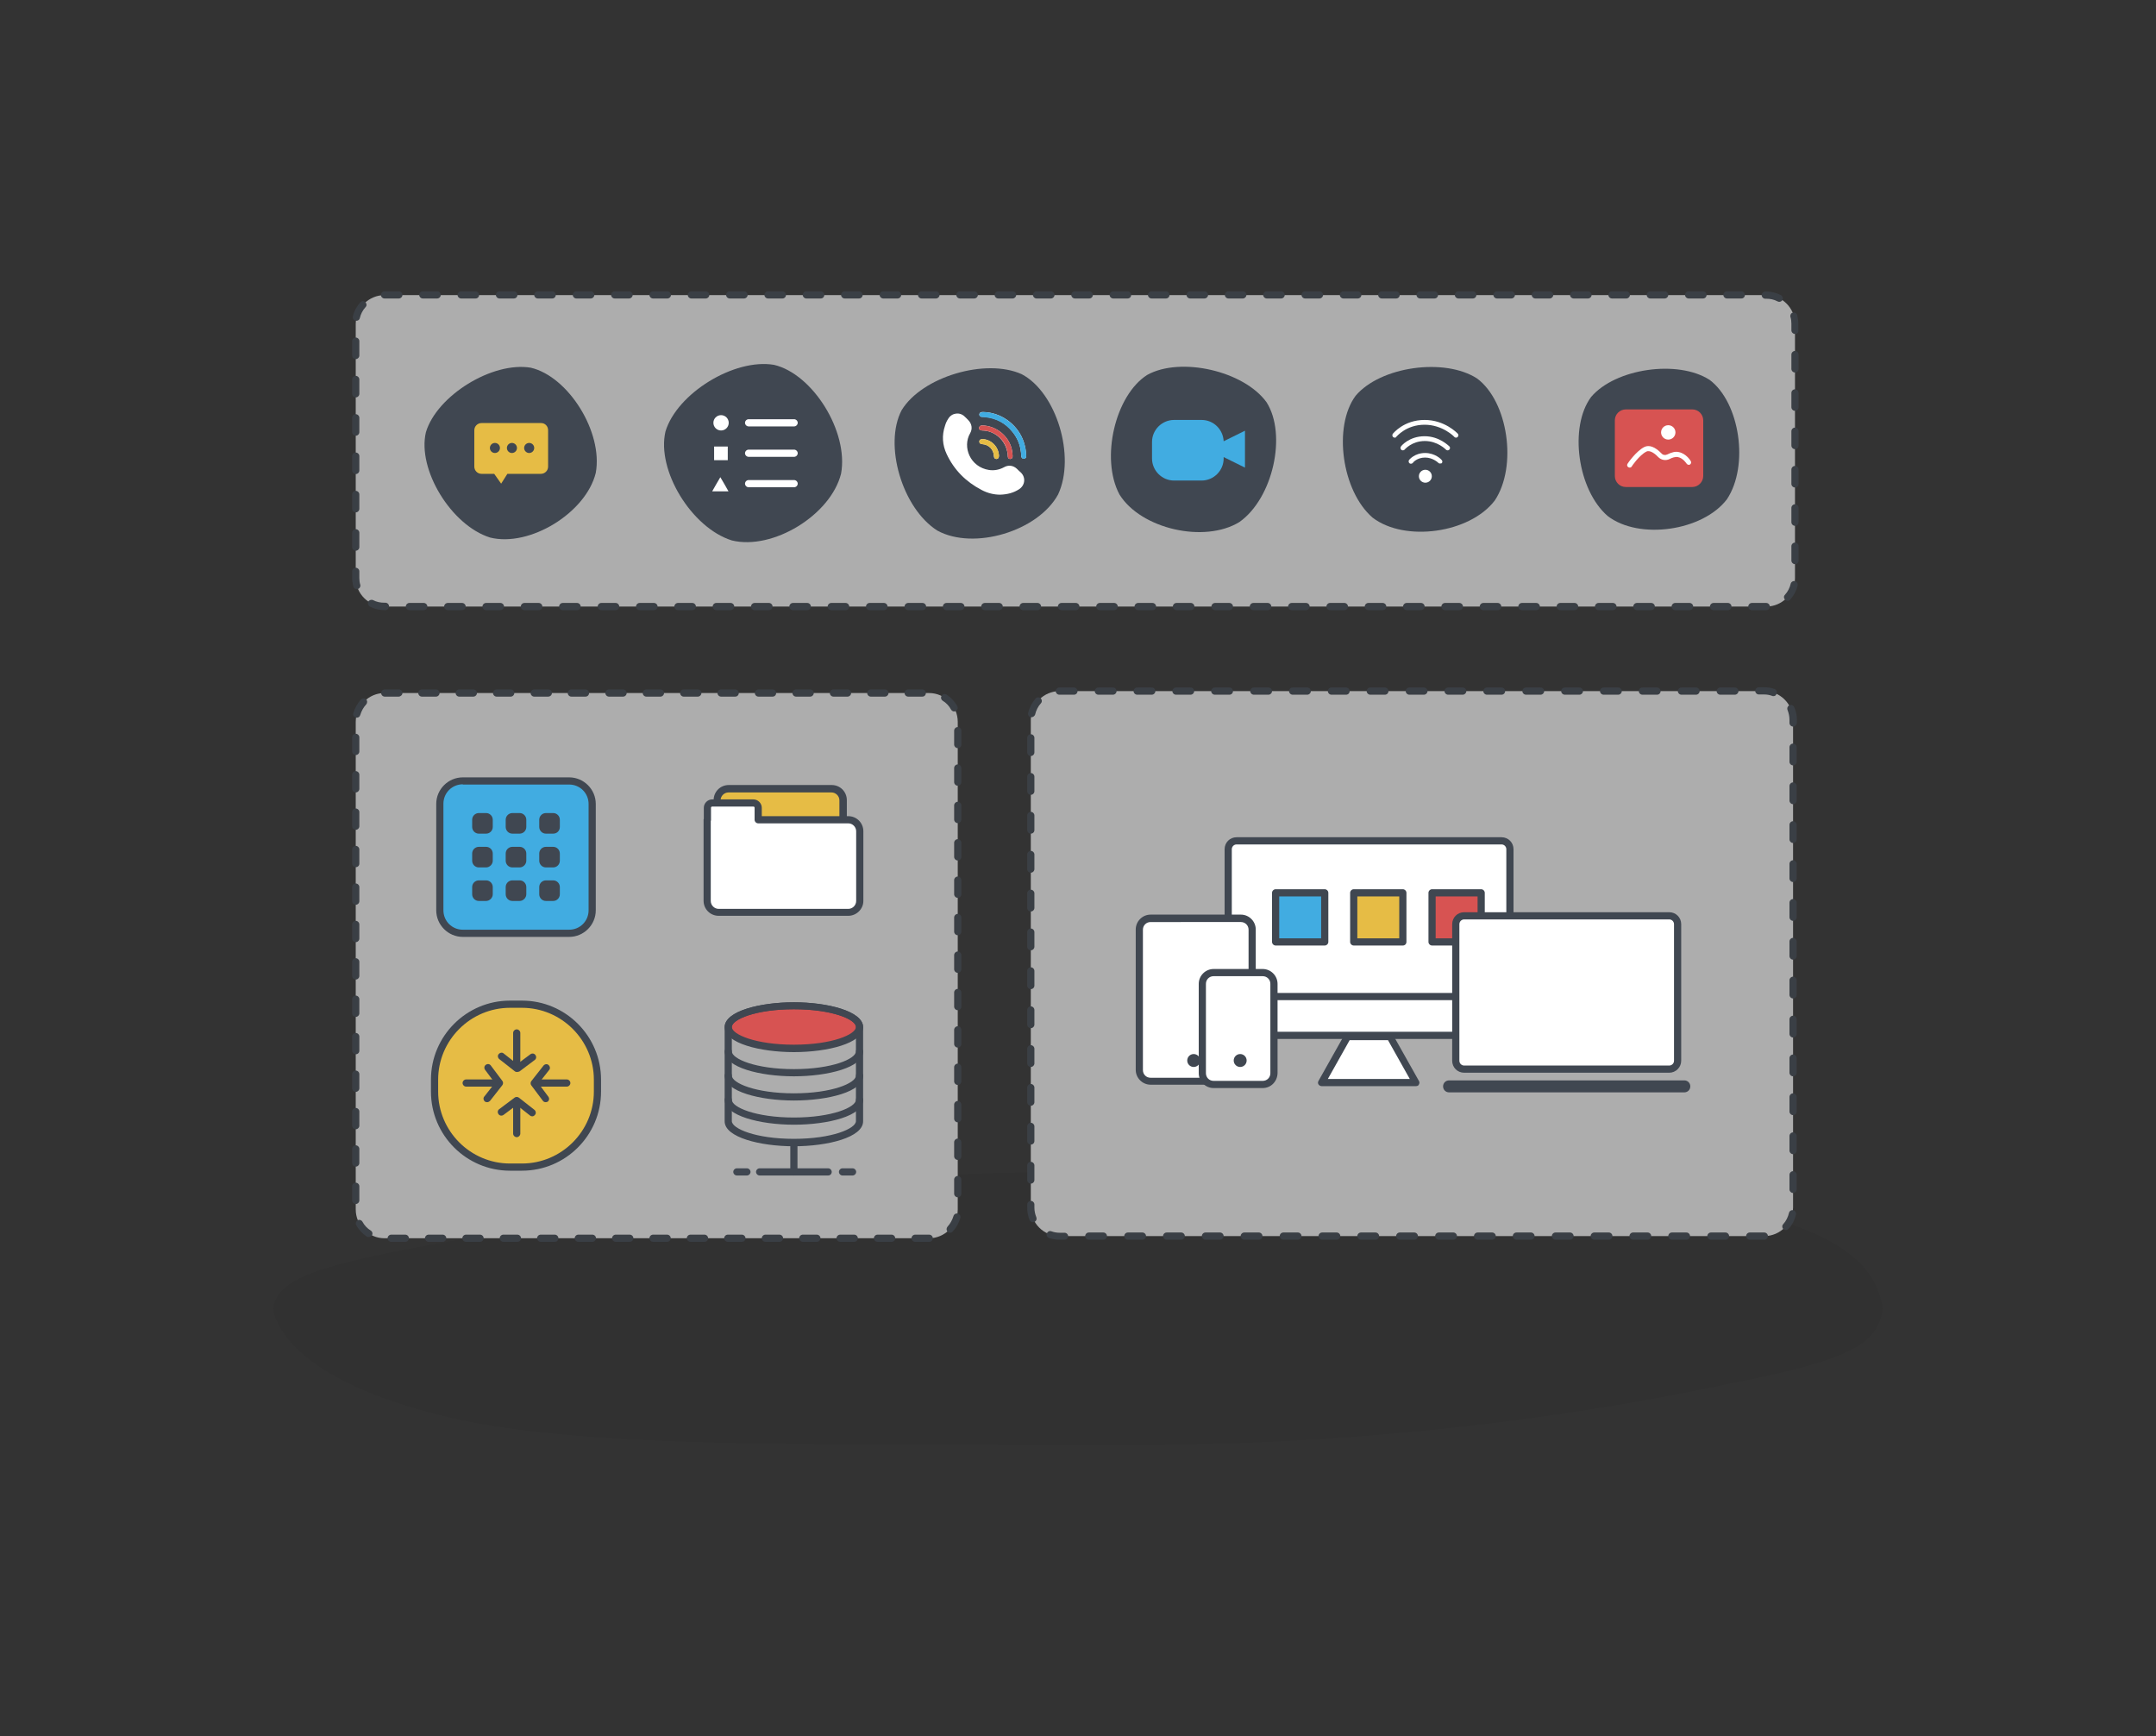 <?xml version="1.0" encoding="utf-8"?>
<!-- Generator: Adobe Illustrator 21.1.0, SVG Export Plug-In . SVG Version: 6.00 Build 0)  -->
<svg version="1.1" id="Layer_1" xmlns="http://www.w3.org/2000/svg" xmlns:xlink="http://www.w3.org/1999/xlink" x="0px" y="0px"
	 width="900px" height="724.8px" viewBox="0 0 900 724.8" style="enable-background:new 0 0 900 724.8;" xml:space="preserve">
<rect x="0" y="0" width="900" height="724.8" fill="#333333" stroke="none"/>
<style type="text/css">
	.st0{opacity:5.000000e-02;}
	.st1{opacity:0.6;}
	.st2{fill:#FFFFFF;}
	.st3{fill:#404751;}
	.st4{fill:#41ACE1;}
	.st5{fill:#E6BC45;}
	.st6{fill:#D75352;}
</style>
<g>
	<g class="st0">
		<path d="M786,546.3c-2.3,13-9,20.5-60.9,30.6c-49.4,10.7-144,27.4-263.8,26.2c-119.7-0.2-216.9,1.6-272.3-11.1
			c-57.4-13.2-72.9-33.7-75-45.7c2-12.6,17.6-18.1,75-28.3c55.4-10.1,152.6-30.8,272.3-28.5c119.8,2.4,214.4,4.9,263.8,15.3
			C777,516.4,783.7,533.8,786,546.3z"/>
	</g>
	<g class="st1">
		<g>
			<path class="st2" d="M387.8,516.9H160.5c-6.6,0-12-5.4-12-12V301.3c0-6.6,5.4-12,12-12h227.3c6.6,0,12,5.4,12,12v203.6
				C399.8,511.5,394.4,516.9,387.8,516.9z"/>
		</g>
		<g>
			<path class="st3" d="M382,518.4c-0.8,0-1.5-0.7-1.5-1.5s0.7-1.5,1.5-1.5h5.9c0.8,0,1.5,0.7,1.5,1.5c0,0.8-0.6,1.5-1.5,1.5v-1.5
				l0,1.5L382,518.4z M372.2,518.4h-5.9c-0.8,0-1.5-0.7-1.5-1.5s0.7-1.5,1.5-1.5h5.9c0.8,0,1.5,0.7,1.5,1.5S373.1,518.4,372.2,518.4
				z M356.6,518.4h-5.9c-0.8,0-1.5-0.7-1.5-1.5s0.7-1.5,1.5-1.5h5.9c0.8,0,1.5,0.7,1.5,1.5S357.4,518.4,356.6,518.4z M341,518.4
				h-5.9c-0.8,0-1.5-0.7-1.5-1.5s0.7-1.5,1.5-1.5h5.9c0.8,0,1.5,0.7,1.5,1.5S341.8,518.4,341,518.4z M325.4,518.4h-5.9
				c-0.8,0-1.5-0.7-1.5-1.5s0.7-1.5,1.5-1.5h5.9c0.8,0,1.5,0.7,1.5,1.5S326.2,518.4,325.4,518.4z M309.7,518.4h-5.9
				c-0.8,0-1.5-0.7-1.5-1.5s0.7-1.5,1.5-1.5h5.9c0.8,0,1.5,0.7,1.5,1.5S310.6,518.4,309.7,518.4z M294.1,518.4h-5.9
				c-0.8,0-1.5-0.7-1.5-1.5s0.7-1.5,1.5-1.5h5.9c0.8,0,1.5,0.7,1.5,1.5S295,518.4,294.1,518.4z M278.5,518.4h-5.9
				c-0.8,0-1.5-0.7-1.5-1.5s0.7-1.5,1.5-1.5h5.9c0.8,0,1.5,0.7,1.5,1.5S279.3,518.4,278.5,518.4z M262.9,518.4H257
				c-0.8,0-1.5-0.7-1.5-1.5s0.7-1.5,1.5-1.5h5.9c0.8,0,1.5,0.7,1.5,1.5S263.7,518.4,262.9,518.4z M247.3,518.4h-5.9
				c-0.8,0-1.5-0.7-1.5-1.5s0.7-1.5,1.5-1.5h5.9c0.8,0,1.5,0.7,1.5,1.5S248.1,518.4,247.3,518.4z M231.6,518.4h-5.9
				c-0.8,0-1.5-0.7-1.5-1.5s0.7-1.5,1.5-1.5h5.9c0.8,0,1.5,0.7,1.5,1.5S232.5,518.4,231.6,518.4z M216,518.4h-5.9
				c-0.8,0-1.5-0.7-1.5-1.5s0.7-1.5,1.5-1.5h5.9c0.8,0,1.5,0.7,1.5,1.5S216.9,518.4,216,518.4z M200.4,518.4h-5.9
				c-0.8,0-1.5-0.7-1.5-1.5s0.7-1.5,1.5-1.5h5.9c0.8,0,1.5,0.7,1.5,1.5S201.2,518.4,200.4,518.4z M184.8,518.4h-5.9
				c-0.8,0-1.5-0.7-1.5-1.5s0.7-1.5,1.5-1.5h5.9c0.8,0,1.5,0.7,1.5,1.5S185.6,518.4,184.8,518.4z M169.2,518.4h-5.9
				c-0.8,0-1.5-0.7-1.5-1.5s0.7-1.5,1.5-1.5h5.9c0.8,0,1.5,0.7,1.5,1.5S170,518.4,169.2,518.4z M153.9,516.4c-0.3,0-0.6-0.1-0.8-0.2
				c-1.8-1.2-3.4-2.9-4.4-4.8c-0.4-0.7-0.1-1.6,0.6-2c0.7-0.4,1.6-0.1,2,0.6c0.8,1.5,2,2.8,3.5,3.7c0.7,0.5,0.9,1.4,0.4,2.1
				C154.9,516.1,154.4,516.4,153.9,516.4z M396.6,514.6c-0.4,0-0.7-0.1-1-0.4c-0.6-0.6-0.6-1.5-0.1-2.1c1.2-1.3,2-2.8,2.5-4.4
				c0.2-0.8,1-1.3,1.8-1.1c0.8,0.2,1.3,1,1.1,1.8c-0.6,2.1-1.7,4.1-3.2,5.7C397.4,514.4,397,514.6,396.6,514.6z M148.5,502.6
				c-0.8,0-1.5-0.7-1.5-1.5v-5.9c0-0.8,0.7-1.5,1.5-1.5s1.5,0.7,1.5,1.5v5.9C150,501.9,149.3,502.6,148.5,502.6z M399.8,499.8
				c-0.8,0-1.5-0.7-1.5-1.5v-5.9c0-0.8,0.7-1.5,1.5-1.5s1.5,0.7,1.5,1.5v5.9C401.3,499.1,400.7,499.8,399.8,499.8z M148.5,487
				c-0.8,0-1.5-0.7-1.5-1.5v-5.9c0-0.8,0.7-1.5,1.5-1.5s1.5,0.7,1.5,1.5v5.9C150,486.3,149.3,487,148.5,487z M399.8,484.2
				c-0.8,0-1.5-0.7-1.5-1.5v-5.9c0-0.8,0.7-1.5,1.5-1.5s1.5,0.7,1.5,1.5v5.9C401.3,483.5,400.7,484.2,399.8,484.2z M148.5,471.4
				c-0.8,0-1.5-0.7-1.5-1.5V464c0-0.8,0.7-1.5,1.5-1.5s1.5,0.7,1.5,1.5v5.9C150,470.7,149.3,471.4,148.5,471.4z M399.8,468.5
				c-0.8,0-1.5-0.7-1.5-1.5v-5.9c0-0.8,0.7-1.5,1.5-1.5s1.5,0.7,1.5,1.5v5.9C401.3,467.9,400.7,468.5,399.8,468.5z M148.5,455.8
				c-0.8,0-1.5-0.7-1.5-1.5v-5.9c0-0.8,0.7-1.5,1.5-1.5s1.5,0.7,1.5,1.5v5.9C150,455.1,149.3,455.8,148.5,455.8z M399.8,452.9
				c-0.8,0-1.5-0.7-1.5-1.5v-5.9c0-0.8,0.7-1.5,1.5-1.5s1.5,0.7,1.5,1.5v5.9C401.3,452.2,400.7,452.9,399.8,452.9z M148.5,440.1
				c-0.8,0-1.5-0.7-1.5-1.5v-5.9c0-0.8,0.7-1.5,1.5-1.5s1.5,0.7,1.5,1.5v5.9C150,439.5,149.3,440.1,148.5,440.1z M399.8,437.3
				c-0.8,0-1.5-0.7-1.5-1.5v-5.9c0-0.8,0.7-1.5,1.5-1.5s1.5,0.7,1.5,1.5v5.9C401.3,436.6,400.7,437.3,399.8,437.3z M148.5,424.5
				c-0.8,0-1.5-0.7-1.5-1.5v-5.9c0-0.8,0.7-1.5,1.5-1.5s1.5,0.7,1.5,1.5v5.9C150,423.8,149.3,424.5,148.5,424.5z M399.8,421.7
				c-0.8,0-1.5-0.7-1.5-1.5v-5.9c0-0.8,0.7-1.5,1.5-1.5s1.5,0.7,1.5,1.5v5.9C401.3,421,400.7,421.7,399.8,421.7z M148.5,408.9
				c-0.8,0-1.5-0.7-1.5-1.5v-5.9c0-0.8,0.7-1.5,1.5-1.5s1.5,0.7,1.5,1.5v5.9C150,408.2,149.3,408.9,148.5,408.9z M399.8,406.1
				c-0.8,0-1.5-0.7-1.5-1.5v-5.9c0-0.8,0.7-1.5,1.5-1.5s1.5,0.7,1.5,1.5v5.9C401.3,405.4,400.7,406.1,399.8,406.1z M148.5,393.3
				c-0.8,0-1.5-0.7-1.5-1.5v-5.9c0-0.8,0.7-1.5,1.5-1.5s1.5,0.7,1.5,1.5v5.9C150,392.6,149.3,393.3,148.5,393.3z M399.8,390.4
				c-0.8,0-1.5-0.7-1.5-1.5v-5.9c0-0.8,0.7-1.5,1.5-1.5s1.5,0.7,1.5,1.5v5.9C401.3,389.8,400.7,390.4,399.8,390.4z M148.5,377.7
				c-0.8,0-1.5-0.7-1.5-1.5v-5.9c0-0.8,0.7-1.5,1.5-1.5s1.5,0.7,1.5,1.5v5.9C150,377,149.3,377.7,148.5,377.7z M399.8,374.8
				c-0.8,0-1.5-0.7-1.5-1.5v-5.9c0-0.8,0.7-1.5,1.5-1.5s1.5,0.7,1.5,1.5v5.9C401.3,374.1,400.7,374.8,399.8,374.8z M148.5,362
				c-0.8,0-1.5-0.7-1.5-1.5v-5.9c0-0.8,0.7-1.5,1.5-1.5s1.5,0.7,1.5,1.5v5.9C150,361.4,149.3,362,148.5,362z M399.8,359.2
				c-0.8,0-1.5-0.7-1.5-1.5v-5.9c0-0.8,0.7-1.5,1.5-1.5s1.5,0.7,1.5,1.5v5.9C401.3,358.5,400.7,359.2,399.8,359.2z M148.5,346.4
				c-0.8,0-1.5-0.7-1.5-1.5v-5.9c0-0.8,0.7-1.5,1.5-1.5s1.5,0.7,1.5,1.5v5.9C150,345.7,149.3,346.4,148.5,346.4z M399.8,343.6
				c-0.8,0-1.5-0.7-1.5-1.5v-5.9c0-0.8,0.7-1.5,1.5-1.5s1.5,0.7,1.5,1.5v5.9C401.3,342.9,400.7,343.6,399.8,343.6z M148.5,330.8
				c-0.8,0-1.5-0.7-1.5-1.5v-5.9c0-0.8,0.7-1.5,1.5-1.5s1.5,0.7,1.5,1.5v5.9C150,330.1,149.3,330.8,148.5,330.8z M399.8,328
				c-0.8,0-1.5-0.7-1.5-1.5v-5.9c0-0.8,0.7-1.5,1.5-1.5s1.5,0.7,1.5,1.5v5.9C401.3,327.3,400.7,328,399.8,328z M148.5,315.2
				c-0.8,0-1.5-0.7-1.5-1.5v-5.9c0-0.8,0.7-1.5,1.5-1.5s1.5,0.7,1.5,1.5v5.9C150,314.5,149.3,315.2,148.5,315.2z M399.8,312.3
				c-0.8,0-1.5-0.7-1.5-1.5V305c0-0.8,0.7-1.5,1.5-1.5s1.5,0.7,1.5,1.5v5.9C401.3,311.7,400.7,312.3,399.8,312.3z M148.9,299.6
				c-0.1,0-0.3,0-0.4-0.1c-0.8-0.2-1.3-1-1-1.8c0.6-2.1,1.7-4.1,3.2-5.7c0.6-0.6,1.5-0.6,2.1-0.1c0.6,0.6,0.6,1.5,0.1,2.1
				c-1.2,1.3-2,2.8-2.5,4.4C150.2,299.2,149.6,299.6,148.9,299.6z M398.3,297c-0.5,0-1-0.3-1.3-0.8c-0.8-1.5-2-2.8-3.5-3.7
				c-0.7-0.5-0.9-1.4-0.4-2.1c0.5-0.7,1.4-0.9,2.1-0.4c1.8,1.2,3.4,2.9,4.4,4.8c0.4,0.7,0.1,1.6-0.6,2
				C398.8,296.9,398.6,297,398.3,297z M385,290.8h-5.9c-0.8,0-1.5-0.7-1.5-1.5s0.7-1.5,1.5-1.5h5.9c0.8,0,1.5,0.7,1.5,1.5
				S385.9,290.8,385,290.8z M369.4,290.8h-5.9c-0.8,0-1.5-0.7-1.5-1.5s0.7-1.5,1.5-1.5h5.9c0.8,0,1.5,0.7,1.5,1.5
				S370.2,290.8,369.4,290.8z M353.8,290.8h-5.9c-0.8,0-1.5-0.7-1.5-1.5s0.7-1.5,1.5-1.5h5.9c0.8,0,1.5,0.7,1.5,1.5
				S354.6,290.8,353.8,290.8z M338.2,290.8h-5.9c-0.8,0-1.5-0.7-1.5-1.5s0.7-1.5,1.5-1.5h5.9c0.8,0,1.5,0.7,1.5,1.5
				S339,290.8,338.2,290.8z M322.5,290.8h-5.9c-0.8,0-1.5-0.7-1.5-1.5s0.7-1.5,1.5-1.5h5.9c0.8,0,1.5,0.7,1.5,1.5
				S323.4,290.8,322.5,290.8z M306.9,290.8h-5.9c-0.8,0-1.5-0.7-1.5-1.5s0.7-1.5,1.5-1.5h5.9c0.8,0,1.5,0.7,1.5,1.5
				S307.8,290.8,306.9,290.8z M291.3,290.8h-5.9c-0.8,0-1.5-0.7-1.5-1.5s0.7-1.5,1.5-1.5h5.9c0.8,0,1.5,0.7,1.5,1.5
				S292.1,290.8,291.3,290.8z M275.7,290.8h-5.9c-0.8,0-1.5-0.7-1.5-1.5s0.7-1.5,1.5-1.5h5.9c0.8,0,1.5,0.7,1.5,1.5
				S276.5,290.8,275.7,290.8z M260.1,290.8h-5.9c-0.8,0-1.5-0.7-1.5-1.5s0.7-1.5,1.5-1.5h5.9c0.8,0,1.5,0.7,1.5,1.5
				S260.9,290.8,260.1,290.8z M244.4,290.8h-5.9c-0.8,0-1.5-0.7-1.5-1.5s0.7-1.5,1.5-1.5h5.9c0.8,0,1.5,0.7,1.5,1.5
				S245.3,290.8,244.4,290.8z M228.8,290.8H223c-0.8,0-1.5-0.7-1.5-1.5s0.7-1.5,1.5-1.5h5.9c0.8,0,1.5,0.7,1.5,1.5
				S229.7,290.8,228.8,290.8z M213.2,290.8h-5.9c-0.8,0-1.5-0.7-1.5-1.5s0.7-1.5,1.5-1.5h5.9c0.8,0,1.5,0.7,1.5,1.5
				S214,290.8,213.2,290.8z M197.6,290.8h-5.9c-0.8,0-1.5-0.7-1.5-1.5s0.7-1.5,1.5-1.5h5.9c0.8,0,1.5,0.7,1.5,1.5
				S198.4,290.8,197.6,290.8z M182,290.8h-5.9c-0.8,0-1.5-0.7-1.5-1.5s0.7-1.5,1.5-1.5h5.9c0.8,0,1.5,0.7,1.5,1.5
				S182.8,290.8,182,290.8z M166.4,290.8h-5.8c-0.8,0-1.5-0.7-1.5-1.5c0-0.8,0.7-1.5,1.5-1.5v1.5l0-1.5l5.9,0c0.8,0,1.5,0.7,1.5,1.5
				S167.2,290.8,166.4,290.8z"/>
		</g>
	</g>
	<g>
		<path class="st4" d="M237.6,389.6h-44.4c-5.3,0-9.6-4.3-9.6-9.6v-44.4c0-5.3,4.3-9.6,9.6-9.6h44.4c5.3,0,9.6,4.3,9.6,9.6V380
			C247.2,385.2,242.9,389.6,237.6,389.6z"/>
		<path class="st3" d="M237.6,391.1h-44.4c-6.1,0-11.1-5-11.1-11.1v-44.4c0-6.1,5-11.1,11.1-11.1h44.4c6.1,0,11.1,5,11.1,11.1V380
			C248.7,386.1,243.7,391.1,237.6,391.1z M193.2,327.4c-4.5,0-8.1,3.6-8.1,8.1V380c0,4.5,3.6,8.1,8.1,8.1h44.4
			c4.5,0,8.1-3.6,8.1-8.1v-44.4c0-4.5-3.6-8.1-8.1-8.1H193.2z"/>
	</g>
	<g>
		<path class="st5" d="M217.9,487.2h-5c-17.3,0-31.5-14.2-31.5-31.5v-5c0-17.3,14.2-31.5,31.5-31.5h5c17.3,0,31.5,14.2,31.5,31.5v5
			C249.4,473,235.2,487.2,217.9,487.2z"/>
		<path class="st3" d="M217.9,488.7h-5c-18.2,0-33-14.8-33-33v-5c0-18.2,14.8-33,33-33h5c18.2,0,33,14.8,33,33v5
			C250.9,473.9,236.1,488.7,217.9,488.7z M212.9,420.7c-16.5,0-30,13.5-30,30v5c0,16.5,13.5,30,30,30h5c16.5,0,30-13.5,30-30v-5
			c0-16.5-13.5-30-30-30H212.9z"/>
	</g>
	<g class="st1">
		<g>
			<path class="st2" d="M737.3,253.2H160.5c-6.6,0-12-5.4-12-12V135.2c0-6.6,5.4-12,12-12h576.8c6.6,0,12,5.4,12,12v106.1
				C749.3,247.8,743.9,253.2,737.3,253.2z"/>
		</g>
		<g>
			<path class="st3" d="M737.4,254.7h-6.1c-0.8,0-1.5-0.7-1.5-1.5s0.7-1.5,1.5-1.5h6c0.8,0,1.5,0.7,1.5,1.5S738.2,254.7,737.4,254.7
				z M721.3,254.7h-6c-0.8,0-1.5-0.7-1.5-1.5s0.7-1.5,1.5-1.5h6c0.8,0,1.5,0.7,1.5,1.5S722.1,254.7,721.3,254.7z M705.3,254.7h-6
				c-0.8,0-1.5-0.7-1.5-1.5s0.7-1.5,1.5-1.5h6c0.8,0,1.5,0.7,1.5,1.5S706.1,254.7,705.3,254.7z M689.3,254.7h-6
				c-0.8,0-1.5-0.7-1.5-1.5s0.7-1.5,1.5-1.5h6c0.8,0,1.5,0.7,1.5,1.5S690.1,254.7,689.3,254.7z M673.3,254.7h-6
				c-0.8,0-1.5-0.7-1.5-1.5s0.7-1.5,1.5-1.5h6c0.8,0,1.5,0.7,1.5,1.5S674.1,254.7,673.3,254.7z M657.3,254.7h-6
				c-0.8,0-1.5-0.7-1.5-1.5s0.7-1.5,1.5-1.5h6c0.8,0,1.5,0.7,1.5,1.5S658.1,254.7,657.3,254.7z M641.3,254.7h-6
				c-0.8,0-1.5-0.7-1.5-1.5s0.7-1.5,1.5-1.5h6c0.8,0,1.5,0.7,1.5,1.5S642.1,254.7,641.3,254.7z M625.2,254.7h-6
				c-0.8,0-1.5-0.7-1.5-1.5s0.7-1.5,1.5-1.5h6c0.8,0,1.5,0.7,1.5,1.5S626.1,254.7,625.2,254.7z M609.2,254.7h-6
				c-0.8,0-1.5-0.7-1.5-1.5s0.7-1.5,1.5-1.5h6c0.8,0,1.5,0.7,1.5,1.5S610.1,254.7,609.2,254.7z M593.2,254.7h-6
				c-0.8,0-1.5-0.7-1.5-1.5s0.7-1.5,1.5-1.5h6c0.8,0,1.5,0.7,1.5,1.5S594,254.7,593.2,254.7z M577.2,254.7h-6
				c-0.8,0-1.5-0.7-1.5-1.5s0.7-1.5,1.5-1.5h6c0.8,0,1.5,0.7,1.5,1.5S578,254.7,577.2,254.7z M561.2,254.7h-6
				c-0.8,0-1.5-0.7-1.5-1.5s0.7-1.5,1.5-1.5h6c0.8,0,1.5,0.7,1.5,1.5S562,254.7,561.2,254.7z M545.2,254.7h-6
				c-0.8,0-1.5-0.7-1.5-1.5s0.7-1.5,1.5-1.5h6c0.8,0,1.5,0.7,1.5,1.5S546,254.7,545.2,254.7z M529.2,254.7h-6
				c-0.8,0-1.5-0.7-1.5-1.5s0.7-1.5,1.5-1.5h6c0.8,0,1.5,0.7,1.5,1.5S530,254.7,529.2,254.7z M513.2,254.7h-6
				c-0.8,0-1.5-0.7-1.5-1.5s0.7-1.5,1.5-1.5h6c0.8,0,1.5,0.7,1.5,1.5S514,254.7,513.2,254.7z M497.1,254.7h-6
				c-0.8,0-1.5-0.7-1.5-1.5s0.7-1.5,1.5-1.5h6c0.8,0,1.5,0.7,1.5,1.5S498,254.7,497.1,254.7z M481.1,254.7h-6
				c-0.8,0-1.5-0.7-1.5-1.5s0.7-1.5,1.5-1.5h6c0.8,0,1.5,0.7,1.5,1.5S482,254.7,481.1,254.7z M465.1,254.7h-6
				c-0.8,0-1.5-0.7-1.5-1.5s0.7-1.5,1.5-1.5h6c0.8,0,1.5,0.7,1.5,1.5S465.9,254.7,465.1,254.7z M449.1,254.7h-6
				c-0.8,0-1.5-0.7-1.5-1.5s0.7-1.5,1.5-1.5h6c0.8,0,1.5,0.7,1.5,1.5S449.9,254.7,449.1,254.7z M433.1,254.7h-6
				c-0.8,0-1.5-0.7-1.5-1.5s0.7-1.5,1.5-1.5h6c0.8,0,1.5,0.7,1.5,1.5S433.9,254.7,433.1,254.7z M417.1,254.7h-6
				c-0.8,0-1.5-0.7-1.5-1.5s0.7-1.5,1.5-1.5h6c0.8,0,1.5,0.7,1.5,1.5S417.9,254.7,417.1,254.7z M401.1,254.7h-6
				c-0.8,0-1.5-0.7-1.5-1.5s0.7-1.5,1.5-1.5h6c0.8,0,1.5,0.7,1.5,1.5S401.9,254.7,401.1,254.7z M385.1,254.7h-6
				c-0.8,0-1.5-0.7-1.5-1.5s0.7-1.5,1.5-1.5h6c0.8,0,1.5,0.7,1.5,1.5S385.9,254.7,385.1,254.7z M369,254.7h-6
				c-0.8,0-1.5-0.7-1.5-1.5s0.7-1.5,1.5-1.5h6c0.8,0,1.5,0.7,1.5,1.5S369.9,254.7,369,254.7z M353,254.7h-6c-0.8,0-1.5-0.7-1.5-1.5
				s0.7-1.5,1.5-1.5h6c0.8,0,1.5,0.7,1.5,1.5S353.9,254.7,353,254.7z M337,254.7h-6c-0.8,0-1.5-0.7-1.5-1.5s0.7-1.5,1.5-1.5h6
				c0.8,0,1.5,0.7,1.5,1.5S337.8,254.7,337,254.7z M321,254.7h-6c-0.8,0-1.5-0.7-1.5-1.5s0.7-1.5,1.5-1.5h6c0.8,0,1.5,0.7,1.5,1.5
				S321.8,254.7,321,254.7z M305,254.7h-6c-0.8,0-1.5-0.7-1.5-1.5s0.7-1.5,1.5-1.5h6c0.8,0,1.5,0.7,1.5,1.5S305.8,254.7,305,254.7z
				 M289,254.7h-6c-0.8,0-1.5-0.7-1.5-1.5s0.7-1.5,1.5-1.5h6c0.8,0,1.5,0.7,1.5,1.5S289.8,254.7,289,254.7z M273,254.7h-6
				c-0.8,0-1.5-0.7-1.5-1.5s0.7-1.5,1.5-1.5h6c0.8,0,1.5,0.7,1.5,1.5S273.8,254.7,273,254.7z M257,254.7h-6c-0.8,0-1.5-0.7-1.5-1.5
				s0.7-1.5,1.5-1.5h6c0.8,0,1.5,0.7,1.5,1.5S257.8,254.7,257,254.7z M240.9,254.7h-6c-0.8,0-1.5-0.7-1.5-1.5s0.7-1.5,1.5-1.5h6
				c0.8,0,1.5,0.7,1.5,1.5S241.8,254.7,240.9,254.7z M224.9,254.7h-6c-0.8,0-1.5-0.7-1.5-1.5s0.7-1.5,1.5-1.5h6
				c0.8,0,1.5,0.7,1.5,1.5S225.8,254.7,224.9,254.7z M208.9,254.7h-6c-0.8,0-1.5-0.7-1.5-1.5s0.7-1.5,1.5-1.5h6
				c0.8,0,1.5,0.7,1.5,1.5S209.7,254.7,208.9,254.7z M192.9,254.7h-6c-0.8,0-1.5-0.7-1.5-1.5s0.7-1.5,1.5-1.5h6
				c0.8,0,1.5,0.7,1.5,1.5S193.7,254.7,192.9,254.7z M176.9,254.7h-6c-0.8,0-1.5-0.7-1.5-1.5s0.7-1.5,1.5-1.5h6
				c0.8,0,1.5,0.7,1.5,1.5S177.7,254.7,176.9,254.7z M160.9,254.7h-0.4c-2.1,0-4.2-0.5-6.1-1.5c-0.7-0.4-1-1.3-0.7-2
				c0.4-0.7,1.3-1,2-0.7c1.5,0.8,3.1,1.1,4.8,1.1h0.4c0.8,0,1.5,0.7,1.5,1.5S161.7,254.7,160.9,254.7z M746.2,250.8
				c-0.4,0-0.7-0.1-1-0.4c-0.6-0.6-0.7-1.5-0.1-2.1c1.2-1.3,2-2.9,2.4-4.6c0.2-0.8,1-1.3,1.8-1.1c0.8,0.2,1.3,1,1.1,1.8
				c-0.5,2.2-1.6,4.2-3.1,5.9C747.1,250.6,746.6,250.8,746.2,250.8z M148.9,245.9c-0.7,0-1.3-0.4-1.4-1.1c-0.3-1.2-0.5-2.3-0.5-3.5
				v-2.8c0-0.8,0.7-1.5,1.5-1.5s1.5,0.7,1.5,1.5v2.8c0,0.9,0.1,1.9,0.4,2.8c0.2,0.8-0.3,1.6-1.1,1.8
				C149.2,245.9,149.1,245.9,148.9,245.9z M749.3,235.5c-0.8,0-1.5-0.7-1.5-1.5v-6c0-0.8,0.7-1.5,1.5-1.5s1.5,0.7,1.5,1.5v6
				C750.8,234.8,750.2,235.5,749.3,235.5z M148.5,229.9c-0.8,0-1.5-0.7-1.5-1.5v-6c0-0.8,0.7-1.5,1.5-1.5s1.5,0.7,1.5,1.5v6
				C150,229.2,149.3,229.9,148.5,229.9z M749.3,219.5c-0.8,0-1.5-0.7-1.5-1.5v-6c0-0.8,0.7-1.5,1.5-1.5s1.5,0.7,1.5,1.5v6
				C750.8,218.8,750.2,219.5,749.3,219.5z M148.5,213.9c-0.8,0-1.5-0.7-1.5-1.5v-6c0-0.8,0.7-1.5,1.5-1.5s1.5,0.7,1.5,1.5v6
				C150,213.2,149.3,213.9,148.5,213.9z M749.3,203.5c-0.8,0-1.5-0.7-1.5-1.5v-6c0-0.8,0.7-1.5,1.5-1.5s1.5,0.7,1.5,1.5v6
				C750.8,202.8,750.2,203.5,749.3,203.5z M148.5,197.9c-0.8,0-1.5-0.7-1.5-1.5v-6c0-0.8,0.7-1.5,1.5-1.5s1.5,0.7,1.5,1.5v6
				C150,197.2,149.3,197.9,148.5,197.9z M749.3,187.5c-0.8,0-1.5-0.7-1.5-1.5v-6c0-0.8,0.7-1.5,1.5-1.5s1.5,0.7,1.5,1.5v6
				C750.8,186.8,750.2,187.5,749.3,187.5z M148.5,181.9c-0.8,0-1.5-0.7-1.5-1.5v-6c0-0.8,0.7-1.5,1.5-1.5s1.5,0.7,1.5,1.5v6
				C150,181.2,149.3,181.9,148.5,181.9z M749.3,171.5c-0.8,0-1.5-0.7-1.5-1.5v-6c0-0.8,0.7-1.5,1.5-1.5s1.5,0.7,1.5,1.5v6
				C750.8,170.8,750.2,171.5,749.3,171.5z M148.5,165.9c-0.8,0-1.5-0.7-1.5-1.5v-6c0-0.8,0.7-1.5,1.5-1.5s1.5,0.7,1.5,1.5v6
				C150,165.2,149.3,165.9,148.5,165.9z M749.3,155.5c-0.8,0-1.5-0.7-1.5-1.5v-6c0-0.8,0.7-1.5,1.5-1.5s1.5,0.7,1.5,1.5v6
				C750.8,154.8,750.2,155.5,749.3,155.5z M148.5,149.9c-0.8,0-1.5-0.7-1.5-1.5v-6c0-0.8,0.7-1.5,1.5-1.5s1.5,0.7,1.5,1.5v6
				C150,149.2,149.3,149.9,148.5,149.9z M749.3,139.4c-0.8,0-1.5-0.7-1.5-1.5v-2.8c0-0.9-0.1-1.9-0.4-2.8c-0.2-0.8,0.2-1.6,1-1.8
				c0.8-0.2,1.6,0.2,1.8,1c0.3,1.2,0.5,2.4,0.5,3.6v2.8C750.8,138.8,750.2,139.4,749.3,139.4z M148.8,133.9c-0.1,0-0.2,0-0.4,0
				c-0.8-0.2-1.3-1-1.1-1.8c0.5-2.2,1.6-4.2,3.1-5.9c0.6-0.6,1.5-0.7,2.1-0.1c0.6,0.6,0.7,1.5,0.1,2.1c-1.2,1.3-2,2.9-2.4,4.6
				C150.1,133.4,149.5,133.9,148.8,133.9z M742.7,126c-0.2,0-0.5-0.1-0.7-0.2c-1.5-0.8-3.1-1.1-4.7-1.1h-0.4c-0.8,0-1.5-0.7-1.5-1.5
				s0.7-1.5,1.5-1.5h0.4c2.1,0,4.2,0.5,6.1,1.5c0.7,0.4,1,1.3,0.7,2C743.8,125.7,743.3,126,742.7,126z M726.9,124.6h-6
				c-0.8,0-1.5-0.7-1.5-1.5s0.7-1.5,1.5-1.5h6c0.8,0,1.5,0.7,1.5,1.5S727.8,124.6,726.9,124.6z M710.9,124.6h-6
				c-0.8,0-1.5-0.7-1.5-1.5s0.7-1.5,1.5-1.5h6c0.8,0,1.5,0.7,1.5,1.5S711.8,124.6,710.9,124.6z M694.9,124.6h-6
				c-0.8,0-1.5-0.7-1.5-1.5s0.7-1.5,1.5-1.5h6c0.8,0,1.5,0.7,1.5,1.5S695.7,124.6,694.9,124.6z M678.9,124.6h-6
				c-0.8,0-1.5-0.7-1.5-1.5s0.7-1.5,1.5-1.5h6c0.8,0,1.5,0.7,1.5,1.5S679.7,124.6,678.9,124.6z M662.9,124.6h-6
				c-0.8,0-1.5-0.7-1.5-1.5s0.7-1.5,1.5-1.5h6c0.8,0,1.5,0.7,1.5,1.5S663.7,124.6,662.9,124.6z M646.9,124.6h-6
				c-0.8,0-1.5-0.7-1.5-1.5s0.7-1.5,1.5-1.5h6c0.8,0,1.5,0.7,1.5,1.5S647.7,124.6,646.9,124.6z M630.9,124.6h-6
				c-0.8,0-1.5-0.7-1.5-1.5s0.7-1.5,1.5-1.5h6c0.8,0,1.5,0.7,1.5,1.5S631.7,124.6,630.9,124.6z M614.8,124.6h-6
				c-0.8,0-1.5-0.7-1.5-1.5s0.7-1.5,1.5-1.5h6c0.8,0,1.5,0.7,1.5,1.5S615.7,124.6,614.8,124.6z M598.8,124.6h-6
				c-0.8,0-1.5-0.7-1.5-1.5s0.7-1.5,1.5-1.5h6c0.8,0,1.5,0.7,1.5,1.5S599.7,124.6,598.8,124.6z M582.8,124.6h-6
				c-0.8,0-1.5-0.7-1.5-1.5s0.7-1.5,1.5-1.5h6c0.8,0,1.5,0.7,1.5,1.5S583.7,124.6,582.8,124.6z M566.8,124.6h-6
				c-0.8,0-1.5-0.7-1.5-1.5s0.7-1.5,1.5-1.5h6c0.8,0,1.5,0.7,1.5,1.5S567.6,124.6,566.8,124.6z M550.8,124.6h-6
				c-0.8,0-1.5-0.7-1.5-1.5s0.7-1.5,1.5-1.5h6c0.8,0,1.5,0.7,1.5,1.5S551.6,124.6,550.8,124.6z M534.8,124.6h-6
				c-0.8,0-1.5-0.7-1.5-1.5s0.7-1.5,1.5-1.5h6c0.8,0,1.5,0.7,1.5,1.5S535.6,124.6,534.8,124.6z M518.8,124.6h-6
				c-0.8,0-1.5-0.7-1.5-1.5s0.7-1.5,1.5-1.5h6c0.8,0,1.5,0.7,1.5,1.5S519.6,124.6,518.8,124.6z M502.8,124.6h-6
				c-0.8,0-1.5-0.7-1.5-1.5s0.7-1.5,1.5-1.5h6c0.8,0,1.5,0.7,1.5,1.5S503.6,124.6,502.8,124.6z M486.7,124.6h-6
				c-0.8,0-1.5-0.7-1.5-1.5s0.7-1.5,1.5-1.5h6c0.8,0,1.5,0.7,1.5,1.5S487.6,124.6,486.7,124.6z M470.7,124.6h-6
				c-0.8,0-1.5-0.7-1.5-1.5s0.7-1.5,1.5-1.5h6c0.8,0,1.5,0.7,1.5,1.5S471.6,124.6,470.7,124.6z M454.7,124.6h-6
				c-0.8,0-1.5-0.7-1.5-1.5s0.7-1.5,1.5-1.5h6c0.8,0,1.5,0.7,1.5,1.5S455.6,124.6,454.7,124.6z M438.7,124.6h-6
				c-0.8,0-1.5-0.7-1.5-1.5s0.7-1.5,1.5-1.5h6c0.8,0,1.5,0.7,1.5,1.5S439.5,124.6,438.7,124.6z M422.7,124.6h-6
				c-0.8,0-1.5-0.7-1.5-1.5s0.7-1.5,1.5-1.5h6c0.8,0,1.5,0.7,1.5,1.5S423.5,124.6,422.7,124.6z M406.7,124.6h-6
				c-0.8,0-1.5-0.7-1.5-1.5s0.7-1.5,1.5-1.5h6c0.8,0,1.5,0.7,1.5,1.5S407.5,124.6,406.7,124.6z M390.7,124.6h-6
				c-0.8,0-1.5-0.7-1.5-1.5s0.7-1.5,1.5-1.5h6c0.8,0,1.5,0.7,1.5,1.5S391.5,124.6,390.7,124.6z M374.7,124.6h-6
				c-0.8,0-1.5-0.7-1.5-1.5s0.7-1.5,1.5-1.5h6c0.8,0,1.5,0.7,1.5,1.5S375.5,124.6,374.7,124.6z M358.6,124.6h-6
				c-0.8,0-1.5-0.7-1.5-1.5s0.7-1.5,1.5-1.5h6c0.8,0,1.5,0.7,1.5,1.5S359.5,124.6,358.6,124.6z M342.6,124.6h-6
				c-0.8,0-1.5-0.7-1.5-1.5s0.7-1.5,1.5-1.5h6c0.8,0,1.5,0.7,1.5,1.5S343.5,124.6,342.6,124.6z M326.6,124.6h-6
				c-0.8,0-1.5-0.7-1.5-1.5s0.7-1.5,1.5-1.5h6c0.8,0,1.5,0.7,1.5,1.5S327.5,124.6,326.6,124.6z M310.6,124.6h-6
				c-0.8,0-1.5-0.7-1.5-1.5s0.7-1.5,1.5-1.5h6c0.8,0,1.5,0.7,1.5,1.5S311.4,124.6,310.6,124.6z M294.6,124.6h-6
				c-0.8,0-1.5-0.7-1.5-1.5s0.7-1.5,1.5-1.5h6c0.8,0,1.5,0.7,1.5,1.5S295.4,124.6,294.6,124.6z M278.6,124.6h-6
				c-0.8,0-1.5-0.7-1.5-1.5s0.7-1.5,1.5-1.5h6c0.8,0,1.5,0.7,1.5,1.5S279.4,124.6,278.6,124.6z M262.6,124.6h-6
				c-0.8,0-1.5-0.7-1.5-1.5s0.7-1.5,1.5-1.5h6c0.8,0,1.5,0.7,1.5,1.5S263.4,124.6,262.6,124.6z M246.6,124.6h-6
				c-0.8,0-1.5-0.7-1.5-1.5s0.7-1.5,1.5-1.5h6c0.8,0,1.5,0.7,1.5,1.5S247.4,124.6,246.6,124.6z M230.5,124.6h-6
				c-0.8,0-1.5-0.7-1.5-1.5s0.7-1.5,1.5-1.5h6c0.8,0,1.5,0.7,1.5,1.5S231.4,124.6,230.5,124.6z M214.5,124.6h-6
				c-0.8,0-1.5-0.7-1.5-1.5s0.7-1.5,1.5-1.5h6c0.8,0,1.5,0.7,1.5,1.5S215.4,124.6,214.5,124.6z M198.5,124.6h-6
				c-0.8,0-1.5-0.7-1.5-1.5s0.7-1.5,1.5-1.5h6c0.8,0,1.5,0.7,1.5,1.5S199.4,124.6,198.5,124.6z M182.5,124.6h-6
				c-0.8,0-1.5-0.7-1.5-1.5s0.7-1.5,1.5-1.5h6c0.8,0,1.5,0.7,1.5,1.5S183.3,124.6,182.5,124.6z M166.5,124.6h-6
				c-0.8,0-1.5-0.7-1.5-1.5s0.7-1.5,1.5-1.5h6c0.8,0,1.5,0.7,1.5,1.5S167.3,124.6,166.5,124.6z"/>
		</g>
	</g>
	<g>
		<path class="st3" d="M441.7,206.4c-8.4,15.4-35.2,23.4-50.4,15.1c-14.7-9.3-22.5-35.9-14.9-50.3c8.5-13.9,35-21.8,50.1-15
			C441,163.8,449.1,190.5,441.7,206.4z"/>
	</g>
	<g>
		<path class="st3" d="M517.4,217.9c-14.6,9-41.2,2.9-50.1-11.5c-8-15-1.8-41.4,11.6-49.9c13.9-7.7,40.3-1.7,49.8,11.4
			C537.3,181.4,531.4,208,517.4,217.9z"/>
	</g>
	<g>
		<path class="st3" d="M720.9,208.4c-10.1,13.3-36.7,17.1-49.8,7c-12.6-10.9-16.2-37.2-6.9-49.7c10.1-11.9,36.2-15.7,49.5-7.1
			C726.3,168.1,730.2,194.4,720.9,208.4z"/>
	</g>
	<g>
		<path class="st3" d="M624,208.9c-10.4,13.7-37.5,17.5-51,7.2c-12.9-11.1-16.6-38.1-7.1-50.9c10.3-12.2,37.1-16,50.7-7.2
			C629.5,167.6,633.5,194.6,624,208.9z"/>
	</g>
	<g>
		<g>
			<g>
				<path class="st2" d="M410,177.6c-0.8,0-1.2,0.4-1.3,1c0,0.7,0.4,1,1.2,1.1c0.7,0,1.4,0.1,2.1,0.2c5,1.1,8.5,5.4,8.7,10.6
					c0,0.7,0.4,1.1,1,1.1c0.6,0,1.1-0.5,1-1.2c0-0.7-0.1-1.4-0.2-2.1C421.6,182.4,416.1,177.7,410,177.6
					C410,177.6,410,177.6,410,177.6z"/>
			</g>
			<g>
				<path class="st2" d="M410,177.6L410,177.6C410.1,177.6,410.1,177.6,410,177.6z"/>
			</g>
			<g>
				<path class="st2" d="M427,183.5c-2.7-6.7-9.4-11.4-16.6-11.5c-0.2,0-0.3,0-0.5,0c-0.6,0-1.1,0.5-1.1,1c0,0.6,0.5,1,1.1,1
					c0.5,0,1,0,1.4,0.1c4.6,0.4,8.4,2.5,11.3,6.1c2.4,2.9,3.6,6.3,3.7,10.1c0,0.3,0.1,0.5,0.2,0.7c0.2,0.4,0.7,0.5,1.2,0.4
					c0.5-0.1,0.7-0.5,0.7-1.1C428.3,188,427.9,185.7,427,183.5z"/>
			</g>
			<g>
				<path class="st2" d="M408.8,184.3c0,0.7,0.4,1,1.2,1.1c2.8,0.2,4.8,2.2,4.9,5c0,0.8,0.4,1.2,1.1,1.2c0.6,0,1-0.5,1-1.3
					c-0.1-3.7-3.2-6.9-6.9-7C409.3,183.3,408.8,183.7,408.8,184.3z"/>
			</g>
			<g>
				<path class="st2" d="M424.5,195.7c-1.5-1.4-3.5-1.7-5.3-0.7c-2,1.1-4.1,1.5-6.3,1.2c-7.9-1.2-11.3-9.6-7.9-15.4
					c1-1.8,0.7-3.8-0.7-5.3c-0.5-0.6-1.1-1.1-1.6-1.6c-2-2-5.3-1.6-6.8,0.8c-0.6,0.9-1.1,1.9-1.4,3c-1.4,4.1-1.1,8.1,0.7,11.9
					c3.1,6.6,8,11.5,14.5,14.9c2.6,1.4,5.3,2,7.8,2c3.1-0.1,5.6-0.8,7.8-2.2c2.6-1.6,3-4.9,0.9-7C425.5,196.7,425,196.2,424.5,195.7
					z"/>
			</g>
		</g>
		<g>
			<path class="st4" d="M410.4,172c7.1,0.1,13.9,4.8,16.6,11.5c0.9,2.2,1.4,4.5,1.4,6.9c0,0.5-0.3,0.9-0.7,1.1
				c-0.4,0.1-0.9,0-1.2-0.4c-0.1-0.2-0.2-0.5-0.2-0.7c-0.1-3.8-1.3-7.2-3.7-10.1c-2.9-3.6-6.7-5.6-11.3-6.1c-0.5,0-1-0.1-1.4-0.1
				c-0.6,0-1.1-0.5-1.1-1c0-0.6,0.5-1,1.1-1C410.1,172,410.2,172,410.4,172z"/>
		</g>
		<g>
			<path class="st6" d="M410,177.6c6.1,0.1,11.6,4.8,12.5,10.7c0.1,0.7,0.2,1.4,0.2,2.1c0,0.7-0.4,1.2-1,1.2c-0.6,0-1-0.4-1-1.1
				c-0.1-5.2-3.6-9.5-8.7-10.6c-0.7-0.1-1.4-0.2-2.1-0.2c-0.8,0-1.3-0.4-1.2-1.1C408.7,178,409.2,177.6,410,177.6
				C410,177.6,410.1,177.6,410,177.6z"/>
		</g>
		<g>
			<path class="st5" d="M410.1,183.3c3.7,0.1,6.8,3.2,6.9,7c0,0.8-0.4,1.2-1,1.3c-0.6,0-1-0.4-1.1-1.2c-0.1-2.8-2.2-4.8-4.9-5
				c-0.8,0-1.2-0.4-1.2-1.1C408.8,183.7,409.3,183.3,410.1,183.3z"/>
		</g>
	</g>
	<g>
		<path class="st4" d="M519.7,179.8l-8.9,4.4c-0.2-4.9-4.2-8.9-9.2-8.9h-11.5c-5,0-9.2,4.1-9.2,9.2v6.9c0,5,4.1,9.2,9.2,9.2h11.5
			c5,0,9.2-4.1,9.2-9.2v-0.6l8.9,4.4V179.8z"/>
	</g>
	<g>
		<circle class="st2" cx="595" cy="198.8" r="2.7"/>
	</g>
	<g>
		<path class="st2" d="M601.1,193.5c-0.3,0-0.5-0.1-0.7-0.3c0,0-2.2-2.2-5.5-2.2c-3.4,0-5.1,2.1-5.1,2.2c-0.3,0.4-1,0.5-1.4,0.2
			c-0.4-0.3-0.5-1-0.2-1.4c0.1-0.1,2.3-2.9,6.7-2.9c4.2,0,6.8,2.7,6.9,2.9c0.4,0.4,0.4,1,0,1.4C601.6,193.4,601.3,193.5,601.1,193.5
			z"/>
	</g>
	<g>
		<path class="st2" d="M585.6,188c-0.2,0-0.4-0.1-0.6-0.2c-0.4-0.3-0.5-1-0.2-1.4c0.1-0.2,3.4-4.3,9.9-4.3c6.2,0,10.1,4.1,10.3,4.2
			c0.4,0.4,0.4,1,0,1.4c-0.4,0.4-1,0.4-1.4,0c-0.1-0.1-3.5-3.6-8.8-3.6c-5.5,0-8.3,3.5-8.4,3.5C586.2,187.9,585.9,188,585.6,188z"/>
	</g>
	<g>
		<path class="st2" d="M582.2,182.7c-0.2,0-0.4-0.1-0.6-0.2c-0.4-0.3-0.5-1-0.2-1.4c0.2-0.2,4.6-5.8,13.3-5.8
			c8.4,0,13.6,5.5,13.8,5.7c0.4,0.4,0.4,1,0,1.4c-0.4,0.4-1,0.4-1.4,0c0-0.1-4.9-5.1-12.4-5.1c-7.8,0-11.7,5-11.8,5
			C582.8,182.6,582.5,182.7,582.2,182.7z"/>
	</g>
	<g>
		<path class="st6" d="M706.4,203.3h-27.7c-2.6,0-4.6-2.1-4.6-4.6v-23.2c0-2.6,2.1-4.6,4.6-4.6h27.7c2.6,0,4.6,2.1,4.6,4.6v23.2
			C711,201.2,708.9,203.3,706.4,203.3z"/>
	</g>
	<g>
		<path class="st2" d="M680.3,195.2c-0.2,0-0.4-0.1-0.6-0.2c-0.5-0.3-0.6-0.9-0.3-1.4c0.1-0.2,3.5-5.2,7-7c2-1,4.5-0.1,7.2,2.7
			c0.6,0.7,1.6,0.8,2.4,0.4c1.8-0.9,3.4-1.3,4.7-1c3.2,0.6,5,3.6,5.1,3.8c0.3,0.5,0.1,1.1-0.3,1.4c-0.5,0.3-1.1,0.1-1.4-0.3
			c0,0-1.5-2.4-3.7-2.8c-1.1-0.2-2.5,0.3-3.4,0.8c-1.6,0.8-3.5,0.5-4.8-0.8c-0.9-1-3.3-3.1-4.9-2.3c-3,1.5-6.2,6.2-6.2,6.3
			C680.9,195.1,680.6,195.2,680.3,195.2z"/>
	</g>
	<g>
		<circle class="st2" cx="696.4" cy="180.5" r="3"/>
	</g>
	<g>
		<path class="st3" d="M351.1,197.7c-4.3,17.3-28.5,32.1-45.6,27.9c-16.9-5.3-31.5-29.4-27.7-45.5c4.8-15.9,28.7-30.6,45.3-27.8
			C339.3,156.1,354.3,180.2,351.1,197.7z"/>
	</g>
	<g>
		<circle class="st2" cx="301" cy="176.5" r="3.2"/>
	</g>
	<g>
		<path class="st2" d="M331.5,178h-19c-0.8,0-1.5-0.7-1.5-1.5s0.7-1.5,1.5-1.5h19c0.8,0,1.5,0.7,1.5,1.5S332.3,178,331.5,178z"/>
	</g>
	<g>
		<path class="st2" d="M331.5,190.7h-19c-0.8,0-1.5-0.7-1.5-1.5s0.7-1.5,1.5-1.5h19c0.8,0,1.5,0.7,1.5,1.5S332.3,190.7,331.5,190.7z
			"/>
	</g>
	<g>
		<path class="st2" d="M331.5,203.4h-19c-0.8,0-1.5-0.7-1.5-1.5s0.7-1.5,1.5-1.5h19c0.8,0,1.5,0.7,1.5,1.5S332.3,203.4,331.5,203.4z
			"/>
	</g>
	<g>
		<rect x="298.1" y="186.4" class="st2" width="5.7" height="5.7"/>
	</g>
	<g>
		<polygon class="st2" points="300.7,199.2 302.4,202.1 304.1,205.1 300.7,205.1 297.3,205.1 299,202.1 		"/>
	</g>
	<g>
		<path class="st3" d="M248.7,197.4c-4.1,16.7-27.6,31.1-44.1,27c-16.3-5.1-30.5-28.5-26.8-44c4.6-15.3,27.8-29.6,43.8-26.9
			C237.3,157.2,251.8,180.4,248.7,197.4z"/>
	</g>
	<g>
		<path class="st5" d="M225.9,176.6H201c-1.6,0-3,1.3-3,3v15.2c0,1.6,1.3,3,3,3h5.3l2.9,4.1l2.6-4.1h14c1.6,0,3-1.3,3-3v-15.2
			C228.8,177.9,227.5,176.6,225.9,176.6z"/>
	</g>
	<g>
		<circle class="st3" cx="206.6" cy="187" r="2.1"/>
	</g>
	<g>
		<circle class="st3" cx="213.7" cy="187" r="2.1"/>
	</g>
	<g>
		<circle class="st3" cx="220.9" cy="187" r="2.1"/>
	</g>
	<g>
		<g>
			<path class="st3" d="M202.9,348h-3c-1.6,0-2.8-1.3-2.8-2.8v-3c0-1.6,1.3-2.8,2.8-2.8h3c1.6,0,2.8,1.3,2.8,2.8v3
				C205.7,346.8,204.4,348,202.9,348z"/>
		</g>
		<g>
			<path class="st3" d="M216.9,348h-3c-1.6,0-2.8-1.3-2.8-2.8v-3c0-1.6,1.3-2.8,2.8-2.8h3c1.6,0,2.8,1.3,2.8,2.8v3
				C219.7,346.8,218.4,348,216.9,348z"/>
		</g>
		<g>
			<path class="st3" d="M230.9,348h-3c-1.6,0-2.8-1.3-2.8-2.8v-3c0-1.6,1.3-2.8,2.8-2.8h3c1.6,0,2.8,1.3,2.8,2.8v3
				C233.7,346.8,232.5,348,230.9,348z"/>
		</g>
		<g>
			<path class="st3" d="M202.9,362.1h-3c-1.6,0-2.8-1.3-2.8-2.8v-3c0-1.6,1.3-2.8,2.8-2.8h3c1.6,0,2.8,1.3,2.8,2.8v3
				C205.7,360.8,204.4,362.1,202.9,362.1z"/>
		</g>
		<g>
			<path class="st3" d="M216.9,362.1h-3c-1.6,0-2.8-1.3-2.8-2.8v-3c0-1.6,1.3-2.8,2.8-2.8h3c1.6,0,2.8,1.3,2.8,2.8v3
				C219.7,360.8,218.4,362.1,216.9,362.1z"/>
		</g>
		<g>
			<path class="st3" d="M230.9,362.1h-3c-1.6,0-2.8-1.3-2.8-2.8v-3c0-1.6,1.3-2.8,2.8-2.8h3c1.6,0,2.8,1.3,2.8,2.8v3
				C233.7,360.8,232.5,362.1,230.9,362.1z"/>
		</g>
		<g>
			<path class="st3" d="M202.9,376.1h-3c-1.6,0-2.8-1.3-2.8-2.8v-3c0-1.6,1.3-2.8,2.8-2.8h3c1.6,0,2.8,1.3,2.8,2.8v3
				C205.7,374.8,204.4,376.1,202.9,376.1z"/>
		</g>
		<g>
			<path class="st3" d="M216.9,376.1h-3c-1.6,0-2.8-1.3-2.8-2.8v-3c0-1.6,1.3-2.8,2.8-2.8h3c1.6,0,2.8,1.3,2.8,2.8v3
				C219.7,374.8,218.4,376.1,216.9,376.1z"/>
		</g>
		<g>
			<path class="st3" d="M230.9,376.1h-3c-1.6,0-2.8-1.3-2.8-2.8v-3c0-1.6,1.3-2.8,2.8-2.8h3c1.6,0,2.8,1.3,2.8,2.8v3
				C233.7,374.8,232.5,376.1,230.9,376.1z"/>
		</g>
	</g>
	<g>
		<path class="st3" d="M207.5,453.6h-12.9c-0.8,0-1.5-0.7-1.5-1.5s0.7-1.5,1.5-1.5h12.9c0.8,0,1.5,0.7,1.5,1.5
			S208.3,453.6,207.5,453.6z"/>
	</g>
	<g>
		<path class="st3" d="M203.3,460.1c-0.3,0-0.7-0.1-0.9-0.3c-0.6-0.5-0.8-1.5-0.2-2.1l4.4-5.6l-4.1-5.5c-0.5-0.7-0.4-1.6,0.3-2.1
			c0.7-0.5,1.6-0.4,2.1,0.3l4.8,6.4c0.4,0.5,0.4,1.3,0,1.8l-5.1,6.5C204.2,459.9,203.8,460.1,203.3,460.1z"/>
	</g>
	<g>
		<path class="st3" d="M236.6,453.6h-12.9c-0.8,0-1.5-0.7-1.5-1.5s0.7-1.5,1.5-1.5h12.9c0.8,0,1.5,0.7,1.5,1.5
			S237.4,453.6,236.6,453.6z"/>
	</g>
	<g>
		<path class="st3" d="M227.8,460.1c-0.5,0-0.9-0.2-1.2-0.6l-4.8-6.4c-0.4-0.5-0.4-1.3,0-1.8l5.1-6.5c0.5-0.6,1.5-0.8,2.1-0.2
			c0.6,0.5,0.8,1.5,0.2,2.1l-4.4,5.6l4.1,5.5c0.5,0.7,0.4,1.6-0.3,2.1C228.4,460,228.1,460.1,227.8,460.1z"/>
	</g>
	<g>
		<path class="st3" d="M215.7,445.6c-0.8,0-1.5-0.7-1.5-1.5v-12.9c0-0.8,0.7-1.5,1.5-1.5s1.5,0.7,1.5,1.5v12.9
			C217.2,444.9,216.5,445.6,215.7,445.6z"/>
	</g>
	<g>
		<path class="st3" d="M215.8,447.5c-0.3,0-0.7-0.1-0.9-0.3l-6.5-5.1c-0.6-0.5-0.8-1.5-0.2-2.1c0.5-0.6,1.5-0.8,2.1-0.2l5.6,4.4
			l5.5-4.1c0.7-0.5,1.6-0.4,2.1,0.3c0.5,0.7,0.4,1.6-0.3,2.1l-6.4,4.8C216.4,447.4,216.1,447.5,215.8,447.5z"/>
	</g>
	<g>
		<path class="st3" d="M215.7,474.7c-0.8,0-1.5-0.7-1.5-1.5v-12.9c0-0.8,0.7-1.5,1.5-1.5s1.5,0.7,1.5,1.5v12.9
			C217.2,474,216.5,474.7,215.7,474.7z"/>
	</g>
	<g>
		<path class="st3" d="M222.2,466c-0.3,0-0.7-0.1-0.9-0.3l-5.6-4.4l-5.5,4.1c-0.7,0.5-1.6,0.4-2.1-0.3c-0.5-0.7-0.4-1.6,0.3-2.1
			l6.4-4.8c0.5-0.4,1.3-0.4,1.8,0l6.5,5.1c0.6,0.5,0.8,1.5,0.2,2.1C223,465.8,222.6,466,222.2,466z"/>
	</g>
	<g>
		<path class="st5" d="M347.2,354.2h-43c-2.6,0-4.8-2.1-4.8-4.8v-15.4c0-2.6,2.1-4.8,4.8-4.8h43c2.6,0,4.8,2.1,4.8,4.8v15.4
			C351.9,352.1,349.8,354.2,347.2,354.2z"/>
		<path class="st3" d="M347.2,355.7h-43c-3.5,0-6.3-2.8-6.3-6.3v-15.4c0-3.5,2.8-6.3,6.3-6.3h43c3.5,0,6.3,2.8,6.3,6.3v15.4
			C353.4,352.9,350.6,355.7,347.2,355.7z M304.1,330.8c-1.8,0-3.3,1.5-3.3,3.3v15.4c0,1.8,1.5,3.3,3.3,3.3h43c1.8,0,3.3-1.5,3.3-3.3
			v-15.4c0-1.8-1.5-3.3-3.3-3.3H304.1z"/>
	</g>
	<g>
		<path class="st2" d="M354.1,342.3h-37.6v-5c0-1.1-0.9-2-2-2h-17.2c-1.1,0-2,0.9-2,2v5h-0.1v33.8c0,2.6,2.1,4.8,4.8,4.8h54.1
			c2.6,0,4.8-2.1,4.8-4.8V347C358.9,344.4,356.7,342.3,354.1,342.3z"/>
		<path class="st3" d="M354.1,382.3H300c-3.5,0-6.3-2.8-6.3-6.3v-33.8c0-0.1,0-0.3,0.1-0.4v-4.6c0-1.9,1.6-3.5,3.5-3.5h17.2
			c1.9,0,3.5,1.6,3.5,3.5v3.5h36.1c3.5,0,6.3,2.8,6.3,6.3v29.1C360.4,379.5,357.5,382.3,354.1,382.3z M296.7,342.7v33.4
			c0,1.8,1.5,3.3,3.3,3.3h54.1c1.8,0,3.3-1.5,3.3-3.3V347c0-1.8-1.5-3.3-3.3-3.3h-37.6c-0.8,0-1.5-0.7-1.5-1.5v-5
			c0-0.3-0.2-0.5-0.5-0.5h-17.2c-0.3,0-0.5,0.2-0.5,0.5v5C296.8,342.4,296.8,342.6,296.7,342.7z"/>
	</g>
	<g>
		<ellipse class="st6" cx="331.4" cy="428.7" rx="27.4" ry="8.9"/>
		<path class="st3" d="M331.4,439.2c-14,0-28.9-3.7-28.9-10.4s14.9-10.4,28.9-10.4c14,0,28.9,3.7,28.9,10.4S345.5,439.2,331.4,439.2
			z M331.4,421.3c-16,0-25.9,4.3-25.9,7.4s9.9,7.4,25.9,7.4s25.9-4.3,25.9-7.4S347.5,421.3,331.4,421.3z"/>
	</g>
	<g>
		<path class="st3" d="M331.4,449.3c-14,0-28.9-3.7-28.9-10.4c0-0.8,0.7-1.5,1.5-1.5s1.5,0.7,1.5,1.5c0,3.1,9.9,7.4,25.9,7.4
			s25.9-4.3,25.9-7.4c0-0.8,0.7-1.5,1.5-1.5s1.5,0.7,1.5,1.5C360.4,445.6,345.5,449.3,331.4,449.3z"/>
	</g>
	<g>
		<path class="st3" d="M331.4,459.4c-14,0-28.9-3.7-28.9-10.4c0-0.8,0.7-1.5,1.5-1.5s1.5,0.7,1.5,1.5c0,3.1,9.9,7.4,25.9,7.4
			s25.9-4.3,25.9-7.4c0-0.8,0.7-1.5,1.5-1.5s1.5,0.7,1.5,1.5C360.4,455.8,345.5,459.4,331.4,459.4z"/>
	</g>
	<g>
		<path class="st3" d="M331.4,469.5c-14,0-28.9-3.7-28.9-10.4c0-0.8,0.7-1.5,1.5-1.5s1.5,0.7,1.5,1.5c0,3.1,9.9,7.4,25.9,7.4
			s25.9-4.3,25.9-7.4c0-0.8,0.7-1.5,1.5-1.5s1.5,0.7,1.5,1.5C360.4,465.9,345.5,469.5,331.4,469.5z"/>
	</g>
	<g>
		<path class="st3" d="M331.4,478.5c-14,0-28.9-3.7-28.9-10.4v-39.3c0-6.8,14.9-10.4,28.9-10.4c14,0,28.9,3.7,28.9,10.4V468
			C360.4,474.8,345.5,478.5,331.4,478.5z M331.4,421.3c-16,0-25.9,4.3-25.9,7.4V468c0,3.1,9.9,7.4,25.9,7.4s25.9-4.3,25.9-7.4v-39.3
			C357.4,425.6,347.5,421.3,331.4,421.3z"/>
	</g>
	<g>
		<path class="st3" d="M331.4,490.7c-0.8,0-1.5-0.7-1.5-1.5v-11.9c0-0.8,0.7-1.5,1.5-1.5s1.5,0.7,1.5,1.5v11.9
			C332.9,490,332.3,490.7,331.4,490.7z"/>
	</g>
	<g>
		<path class="st3" d="M345.7,490.7h-28.6c-0.8,0-1.5-0.7-1.5-1.5s0.7-1.5,1.5-1.5h28.6c0.8,0,1.5,0.7,1.5,1.5
			S346.6,490.7,345.7,490.7z"/>
	</g>
	<g>
		<path class="st3" d="M311.8,490.7h-4.2c-0.8,0-1.5-0.7-1.5-1.5s0.7-1.5,1.5-1.5h4.2c0.8,0,1.5,0.7,1.5,1.5
			S312.6,490.7,311.8,490.7z"/>
	</g>
	<g>
		<path class="st3" d="M355.9,490.7h-4.2c-0.8,0-1.5-0.7-1.5-1.5s0.7-1.5,1.5-1.5h4.2c0.8,0,1.5,0.7,1.5,1.5
			S356.7,490.7,355.9,490.7z"/>
	</g>
	<g class="st1">
		<g>
			<path class="st2" d="M736.5,516H442.3c-6.6,0-12-5.4-12-12V300.5c0-6.6,5.4-12,12-12h294.2c6.6,0,12,5.4,12,12V504
				C748.5,510.6,743.1,516,736.5,516z"/>
		</g>
		<g>
			<path class="st3" d="M736.5,517.5h-6.1c-0.8,0-1.5-0.7-1.5-1.5s0.7-1.5,1.5-1.5h6.1c0.8,0,1.5,0.7,1.5,1.5
				S737.4,517.5,736.5,517.5z M720.3,517.5h-6.1c-0.8,0-1.5-0.7-1.5-1.5s0.7-1.5,1.5-1.5h6.1c0.8,0,1.5,0.7,1.5,1.5
				S721.1,517.5,720.3,517.5z M704,517.5h-6.1c-0.8,0-1.5-0.7-1.5-1.5s0.7-1.5,1.5-1.5h6.1c0.8,0,1.5,0.7,1.5,1.5
				S704.9,517.5,704,517.5z M687.8,517.5h-6.1c-0.8,0-1.5-0.7-1.5-1.5s0.7-1.5,1.5-1.5h6.1c0.8,0,1.5,0.7,1.5,1.5
				S688.6,517.5,687.8,517.5z M671.6,517.5h-6.1c-0.8,0-1.5-0.7-1.5-1.5s0.7-1.5,1.5-1.5h6.1c0.8,0,1.5,0.7,1.5,1.5
				S672.4,517.5,671.6,517.5z M655.4,517.5h-6.1c-0.8,0-1.5-0.7-1.5-1.5s0.7-1.5,1.5-1.5h6.1c0.8,0,1.5,0.7,1.5,1.5
				S656.2,517.5,655.4,517.5z M639.1,517.5H633c-0.8,0-1.5-0.7-1.5-1.5s0.7-1.5,1.5-1.5h6.1c0.8,0,1.5,0.7,1.5,1.5
				S640,517.5,639.1,517.5z M622.9,517.5h-6.1c-0.8,0-1.5-0.7-1.5-1.5s0.7-1.5,1.5-1.5h6.1c0.8,0,1.5,0.7,1.5,1.5
				S623.7,517.5,622.9,517.5z M606.7,517.5h-6.1c-0.8,0-1.5-0.7-1.5-1.5s0.7-1.5,1.5-1.5h6.1c0.8,0,1.5,0.7,1.5,1.5
				S607.5,517.5,606.7,517.5z M590.4,517.5h-6.1c-0.8,0-1.5-0.7-1.5-1.5s0.7-1.5,1.5-1.5h6.1c0.8,0,1.5,0.7,1.5,1.5
				S591.3,517.5,590.4,517.5z M574.2,517.5h-6.1c-0.8,0-1.5-0.7-1.5-1.5s0.7-1.5,1.5-1.5h6.1c0.8,0,1.5,0.7,1.5,1.5
				S575,517.5,574.2,517.5z M558,517.5h-6.1c-0.8,0-1.5-0.7-1.5-1.5s0.7-1.5,1.5-1.5h6.1c0.8,0,1.5,0.7,1.5,1.5
				S558.8,517.5,558,517.5z M541.8,517.5h-6.1c-0.8,0-1.5-0.7-1.5-1.5s0.7-1.5,1.5-1.5h6.1c0.8,0,1.5,0.7,1.5,1.5
				S542.6,517.5,541.8,517.5z M525.5,517.5h-6.1c-0.8,0-1.5-0.7-1.5-1.5s0.7-1.5,1.5-1.5h6.1c0.8,0,1.5,0.7,1.5,1.5
				S526.4,517.5,525.5,517.5z M509.3,517.5h-6.1c-0.8,0-1.5-0.7-1.5-1.5s0.7-1.5,1.5-1.5h6.1c0.8,0,1.5,0.7,1.5,1.5
				S510.1,517.5,509.3,517.5z M493.1,517.5H487c-0.8,0-1.5-0.7-1.5-1.5s0.7-1.5,1.5-1.5h6.1c0.8,0,1.5,0.7,1.5,1.5
				S493.9,517.5,493.1,517.5z M476.9,517.5h-6.1c-0.8,0-1.5-0.7-1.5-1.5s0.7-1.5,1.5-1.5h6.1c0.8,0,1.5,0.7,1.5,1.5
				S477.7,517.5,476.9,517.5z M460.6,517.5h-6.1c-0.8,0-1.5-0.7-1.5-1.5s0.7-1.5,1.5-1.5h6.1c0.8,0,1.5,0.7,1.5,1.5
				S461.5,517.5,460.6,517.5z M444.4,517.5h-2.1c-1.5,0-3-0.2-4.4-0.7c-0.8-0.3-1.2-1.1-0.9-1.9c0.3-0.8,1.1-1.2,1.9-0.9
				c1.1,0.4,2.2,0.6,3.4,0.6h2.1c0.8,0,1.5,0.7,1.5,1.5S445.2,517.5,444.4,517.5z M745.5,513.5c-0.4,0-0.7-0.1-1-0.4
				c-0.6-0.5-0.7-1.5-0.1-2.1c1.2-1.3,2-3,2.4-4.7c0.2-0.8,1-1.3,1.8-1.1c0.8,0.2,1.3,1,1.1,1.8c-0.5,2.2-1.5,4.3-3.1,6
				C746.3,513.3,745.9,513.5,745.5,513.5z M431.2,510.2c-0.6,0-1.1-0.3-1.4-0.9c-0.7-1.7-1-3.4-1-5.2v-1.3c0-0.8,0.7-1.5,1.5-1.5
				s1.5,0.7,1.5,1.5v1.3c0,1.4,0.3,2.8,0.8,4c0.3,0.8,0,1.6-0.8,2C431.6,510.1,431.4,510.2,431.2,510.2z M748.5,498
				c-0.8,0-1.5-0.7-1.5-1.5v-6.1c0-0.8,0.7-1.5,1.5-1.5s1.5,0.7,1.5,1.5v6.1C750,497.3,749.3,498,748.5,498z M430.3,494.1
				c-0.8,0-1.5-0.7-1.5-1.5v-6.1c0-0.8,0.7-1.5,1.5-1.5s1.5,0.7,1.5,1.5v6.1C431.8,493.4,431.1,494.1,430.3,494.1z M748.5,481.8
				c-0.8,0-1.5-0.7-1.5-1.5v-6.1c0-0.8,0.7-1.5,1.5-1.5s1.5,0.7,1.5,1.5v6.1C750,481.1,749.3,481.8,748.5,481.8z M430.3,477.8
				c-0.8,0-1.5-0.7-1.5-1.5v-6.1c0-0.8,0.7-1.5,1.5-1.5s1.5,0.7,1.5,1.5v6.1C431.8,477.2,431.1,477.8,430.3,477.8z M748.5,465.5
				c-0.8,0-1.5-0.7-1.5-1.5v-6.1c0-0.8,0.7-1.5,1.5-1.5s1.5,0.7,1.5,1.5v6.1C750,464.9,749.3,465.5,748.5,465.5z M430.3,461.6
				c-0.8,0-1.5-0.7-1.5-1.5V454c0-0.8,0.7-1.5,1.5-1.5s1.5,0.7,1.5,1.5v6.1C431.8,460.9,431.1,461.6,430.3,461.6z M748.5,449.3
				c-0.8,0-1.5-0.7-1.5-1.5v-6.1c0-0.8,0.7-1.5,1.5-1.5s1.5,0.7,1.5,1.5v6.1C750,448.6,749.3,449.3,748.5,449.3z M430.3,445.4
				c-0.8,0-1.5-0.7-1.5-1.5v-6.1c0-0.8,0.7-1.5,1.5-1.5s1.5,0.7,1.5,1.5v6.1C431.8,444.7,431.1,445.4,430.3,445.4z M748.5,433.1
				c-0.8,0-1.5-0.7-1.5-1.5v-6.1c0-0.8,0.7-1.5,1.5-1.5s1.5,0.7,1.5,1.5v6.1C750,432.4,749.3,433.1,748.5,433.1z M430.3,429.2
				c-0.8,0-1.5-0.7-1.5-1.5v-6.1c0-0.8,0.7-1.5,1.5-1.5s1.5,0.7,1.5,1.5v6.1C431.8,428.5,431.1,429.2,430.3,429.2z M748.5,416.8
				c-0.8,0-1.5-0.7-1.5-1.5v-6.1c0-0.8,0.7-1.5,1.5-1.5s1.5,0.7,1.5,1.5v6.1C750,416.2,749.3,416.8,748.5,416.8z M430.3,412.9
				c-0.8,0-1.5-0.7-1.5-1.5v-6.1c0-0.8,0.7-1.5,1.5-1.5s1.5,0.7,1.5,1.5v6.1C431.8,412.3,431.1,412.9,430.3,412.9z M748.5,400.6
				c-0.8,0-1.5-0.7-1.5-1.5V393c0-0.8,0.7-1.5,1.5-1.5s1.5,0.7,1.5,1.5v6.1C750,399.9,749.3,400.6,748.5,400.6z M430.3,396.7
				c-0.8,0-1.5-0.7-1.5-1.5v-6.1c0-0.8,0.7-1.5,1.5-1.5s1.5,0.7,1.5,1.5v6.1C431.8,396,431.1,396.7,430.3,396.7z M748.5,384.4
				c-0.8,0-1.5-0.7-1.5-1.5v-6.1c0-0.8,0.7-1.5,1.5-1.5s1.5,0.7,1.5,1.5v6.1C750,383.7,749.3,384.4,748.5,384.4z M430.3,380.5
				c-0.8,0-1.5-0.7-1.5-1.5v-6.1c0-0.8,0.7-1.5,1.5-1.5s1.5,0.7,1.5,1.5v6.1C431.8,379.8,431.1,380.5,430.3,380.5z M748.5,368.2
				c-0.8,0-1.5-0.7-1.5-1.5v-6.1c0-0.8,0.7-1.5,1.5-1.5s1.5,0.7,1.5,1.5v6.1C750,367.5,749.3,368.2,748.5,368.2z M430.3,364.3
				c-0.8,0-1.5-0.7-1.5-1.5v-6.1c0-0.8,0.7-1.5,1.5-1.5s1.5,0.7,1.5,1.5v6.1C431.8,363.6,431.1,364.3,430.3,364.3z M748.5,351.9
				c-0.8,0-1.5-0.7-1.5-1.5v-6.1c0-0.8,0.7-1.5,1.5-1.5s1.5,0.7,1.5,1.5v6.1C750,351.3,749.3,351.9,748.5,351.9z M430.3,348
				c-0.8,0-1.5-0.7-1.5-1.5v-6.1c0-0.8,0.7-1.5,1.5-1.5s1.5,0.7,1.5,1.5v6.1C431.8,347.4,431.1,348,430.3,348z M748.5,335.7
				c-0.8,0-1.5-0.7-1.5-1.5v-6.1c0-0.8,0.7-1.5,1.5-1.5s1.5,0.7,1.5,1.5v6.1C750,335,749.3,335.7,748.5,335.7z M430.3,331.8
				c-0.8,0-1.5-0.7-1.5-1.5v-6.1c0-0.8,0.7-1.5,1.5-1.5s1.5,0.7,1.5,1.5v6.1C431.8,331.1,431.1,331.8,430.3,331.8z M748.5,319.5
				c-0.8,0-1.5-0.7-1.5-1.5v-6.1c0-0.8,0.7-1.5,1.5-1.5s1.5,0.7,1.5,1.5v6.1C750,318.8,749.3,319.5,748.5,319.5z M430.3,315.6
				c-0.8,0-1.5-0.7-1.5-1.5V308c0-0.8,0.7-1.5,1.5-1.5s1.5,0.7,1.5,1.5v6.1C431.8,314.9,431.1,315.6,430.3,315.6z M748.5,303.3
				c-0.8,0-1.5-0.7-1.5-1.5v-1.3c0-1.4-0.3-2.8-0.8-4.1c-0.3-0.8,0-1.6,0.8-2c0.8-0.3,1.6,0,2,0.8c0.7,1.7,1.1,3.4,1.1,5.2v1.3
				C750,302.6,749.3,303.3,748.5,303.3z M430.6,299.4c-0.1,0-0.2,0-0.3,0c-0.8-0.2-1.3-1-1.1-1.8c0.5-2.2,1.6-4.3,3.1-6
				c0.5-0.6,1.5-0.7,2.1-0.1c0.6,0.5,0.7,1.5,0.1,2.1c-1.2,1.3-2,3-2.4,4.7C431.9,298.9,431.2,299.4,430.6,299.4z M740.3,290.6
				c-0.2,0-0.3,0-0.5-0.1c-1.1-0.4-2.2-0.6-3.4-0.6h-2.2c-0.8,0-1.5-0.7-1.5-1.5s0.7-1.5,1.5-1.5h2.2c1.5,0,2.9,0.2,4.3,0.7
				c0.8,0.3,1.2,1.1,0.9,1.9C741.5,290.2,741,290.6,740.3,290.6z M724.2,290h-6.1c-0.8,0-1.5-0.7-1.5-1.5s0.7-1.5,1.5-1.5h6.1
				c0.8,0,1.5,0.7,1.5,1.5S725,290,724.2,290z M708,290h-6.1c-0.8,0-1.5-0.7-1.5-1.5s0.7-1.5,1.5-1.5h6.1c0.8,0,1.5,0.7,1.5,1.5
				S708.8,290,708,290z M691.7,290h-6.1c-0.8,0-1.5-0.7-1.5-1.5s0.7-1.5,1.5-1.5h6.1c0.8,0,1.5,0.7,1.5,1.5S692.6,290,691.7,290z
				 M675.5,290h-6.1c-0.8,0-1.5-0.7-1.5-1.5s0.7-1.5,1.5-1.5h6.1c0.8,0,1.5,0.7,1.5,1.5S676.3,290,675.5,290z M659.3,290h-6.1
				c-0.8,0-1.5-0.7-1.5-1.5s0.7-1.5,1.5-1.5h6.1c0.8,0,1.5,0.7,1.5,1.5S660.1,290,659.3,290z M643.1,290H637c-0.8,0-1.5-0.7-1.5-1.5
				s0.7-1.5,1.5-1.5h6.1c0.8,0,1.5,0.7,1.5,1.5S643.9,290,643.1,290z M626.8,290h-6.1c-0.8,0-1.5-0.7-1.5-1.5s0.7-1.5,1.5-1.5h6.1
				c0.8,0,1.5,0.7,1.5,1.5S627.7,290,626.8,290z M610.6,290h-6.1c-0.8,0-1.5-0.7-1.5-1.5s0.7-1.5,1.5-1.5h6.1c0.8,0,1.5,0.7,1.5,1.5
				S611.4,290,610.6,290z M594.4,290h-6.1c-0.8,0-1.5-0.7-1.5-1.5s0.7-1.5,1.5-1.5h6.1c0.8,0,1.5,0.7,1.5,1.5S595.2,290,594.4,290z
				 M578.1,290h-6.1c-0.8,0-1.5-0.7-1.5-1.5s0.7-1.5,1.5-1.5h6.1c0.8,0,1.5,0.7,1.5,1.5S579,290,578.1,290z M561.9,290h-6.1
				c-0.8,0-1.5-0.7-1.5-1.5s0.7-1.5,1.5-1.5h6.1c0.8,0,1.5,0.7,1.5,1.5S562.8,290,561.9,290z M545.7,290h-6.1
				c-0.8,0-1.5-0.7-1.5-1.5s0.7-1.5,1.5-1.5h6.1c0.8,0,1.5,0.7,1.5,1.5S546.5,290,545.7,290z M529.5,290h-6.1
				c-0.8,0-1.5-0.7-1.5-1.5s0.7-1.5,1.5-1.5h6.1c0.8,0,1.5,0.7,1.5,1.5S530.3,290,529.5,290z M513.2,290h-6.1
				c-0.8,0-1.5-0.7-1.5-1.5s0.7-1.5,1.5-1.5h6.1c0.8,0,1.5,0.7,1.5,1.5S514.1,290,513.2,290z M497,290h-6.1c-0.8,0-1.5-0.7-1.5-1.5
				s0.7-1.5,1.5-1.5h6.1c0.8,0,1.5,0.7,1.5,1.5S497.8,290,497,290z M480.8,290h-6.1c-0.8,0-1.5-0.7-1.5-1.5s0.7-1.5,1.5-1.5h6.1
				c0.8,0,1.5,0.7,1.5,1.5S481.6,290,480.8,290z M464.6,290h-6.1c-0.8,0-1.5-0.7-1.5-1.5s0.7-1.5,1.5-1.5h6.1c0.8,0,1.5,0.7,1.5,1.5
				S465.4,290,464.6,290z M448.3,290h-6.1c-0.8,0-1.5-0.7-1.5-1.5s0.7-1.5,1.5-1.5h6.1c0.8,0,1.5,0.7,1.5,1.5S449.2,290,448.3,290z"
				/>
		</g>
	</g>
	<g>
		<path class="st2" d="M626.7,432.2H516.2c-1.9,0-3.5-1.6-3.5-3.5v-74.2c0-1.9,1.6-3.5,3.5-3.5h110.6c1.9,0,3.5,1.6,3.5,3.5v74.2
			C630.2,430.7,628.7,432.2,626.7,432.2z"/>
		<path class="st3" d="M626.7,433.7H516.2c-2.8,0-5-2.2-5-5v-74.2c0-2.8,2.2-5,5-5h110.6c2.8,0,5,2.2,5,5v74.2
			C631.7,431.5,629.5,433.7,626.7,433.7z M516.2,352.5c-1.1,0-2,0.9-2,2v74.2c0,1.1,0.9,2,2,2h110.6c1.1,0,2-0.9,2-2v-74.2
			c0-1.1-0.9-2-2-2H516.2z"/>
	</g>
	<g>
		<polygon class="st2" points="591.1,451.9 551.8,451.9 562.6,432.7 580.3,432.7 		"/>
		<path class="st3" d="M591.1,453.4h-39.4c-0.5,0-1-0.3-1.3-0.7c-0.3-0.5-0.3-1,0-1.5l10.8-19.2c0.3-0.5,0.8-0.8,1.3-0.8h17.7
			c0.5,0,1,0.3,1.3,0.8l10.8,19.2c0.3,0.5,0.3,1,0,1.5C592.2,453.1,591.7,453.4,591.1,453.4z M554.3,450.4h34.2l-9.1-16.2h-16
			L554.3,450.4z"/>
	</g>
	<g>
		<path class="st3" d="M630.5,417.5H512.4c-0.8,0-1.5-0.7-1.5-1.5s0.7-1.5,1.5-1.5h118.1c0.8,0,1.5,0.7,1.5,1.5
			S631.3,417.5,630.5,417.5z"/>
	</g>
	<g>
		<path class="st2" d="M518,451.3h-37.7c-2.6,0-4.7-2.1-4.7-4.7v-58.6c0-2.6,2.1-4.7,4.7-4.7H518c2.6,0,4.7,2.1,4.7,4.7v58.6
			C522.7,449.2,520.6,451.3,518,451.3z"/>
		<path class="st3" d="M518,452.8h-37.7c-3.4,0-6.2-2.8-6.2-6.2v-58.6c0-3.4,2.8-6.2,6.2-6.2H518c3.4,0,6.2,2.8,6.2,6.2v58.6
			C524.2,450.1,521.4,452.8,518,452.8z M480.3,384.9c-1.8,0-3.2,1.4-3.2,3.2v58.6c0,1.8,1.4,3.2,3.2,3.2H518c1.8,0,3.2-1.4,3.2-3.2
			v-58.6c0-1.8-1.4-3.2-3.2-3.2H480.3z"/>
	</g>
	<g>
		<path class="st3" d="M703.1,456h-98.2c-1.4,0-2.5-1.1-2.5-2.5s1.1-2.5,2.5-2.5h98.2c1.4,0,2.5,1.1,2.5,2.5S704.5,456,703.1,456z"
			/>
	</g>
	<g>
		<path class="st2" d="M527.1,452.7h-20.5c-2.6,0-4.7-2.1-4.7-4.7v-37.3c0-2.6,2.1-4.7,4.7-4.7h20.5c2.6,0,4.7,2.1,4.7,4.7v37.3
			C531.7,450.6,529.6,452.7,527.1,452.7z"/>
		<path class="st3" d="M527.1,454.2h-20.5c-3.4,0-6.2-2.8-6.2-6.2v-37.3c0-3.4,2.8-6.2,6.2-6.2h20.5c3.4,0,6.2,2.8,6.2,6.2v37.3
			C533.2,451.5,530.5,454.2,527.1,454.2z M506.6,407.5c-1.8,0-3.2,1.4-3.2,3.2v37.3c0,1.8,1.4,3.2,3.2,3.2h20.5
			c1.8,0,3.2-1.4,3.2-3.2v-37.3c0-1.8-1.4-3.2-3.2-3.2H506.6z"/>
	</g>
	<g>
		<circle class="st3" cx="517.7" cy="442.7" r="2.7"/>
	</g>
	<g>
		<circle class="st3" cx="498.3" cy="442.7" r="2.7"/>
	</g>
	<g>
		<rect x="532.5" y="372.7" class="st4" width="20.5" height="20.5"/>
		<path class="st3" d="M553,394.7h-20.5c-0.8,0-1.5-0.7-1.5-1.5v-20.5c0-0.8,0.7-1.5,1.5-1.5H553c0.8,0,1.5,0.7,1.5,1.5v20.5
			C554.5,394,553.8,394.7,553,394.7z M534,391.7h17.5v-17.5H534V391.7z"/>
	</g>
	<g>
		<rect x="565.1" y="372.7" class="st5" width="20.5" height="20.5"/>
		<path class="st3" d="M585.6,394.7h-20.5c-0.8,0-1.5-0.7-1.5-1.5v-20.5c0-0.8,0.7-1.5,1.5-1.5h20.5c0.8,0,1.5,0.7,1.5,1.5v20.5
			C587.1,394,586.5,394.7,585.6,394.7z M566.6,391.7h17.5v-17.5h-17.5V391.7z"/>
	</g>
	<g>
		<rect x="597.8" y="372.7" class="st6" width="20.5" height="20.5"/>
		<path class="st3" d="M618.3,394.7h-20.5c-0.8,0-1.5-0.7-1.5-1.5v-20.5c0-0.8,0.7-1.5,1.5-1.5h20.5c0.8,0,1.5,0.7,1.5,1.5v20.5
			C619.8,394,619.1,394.7,618.3,394.7z M599.3,391.7h17.5v-17.5h-17.5V391.7z"/>
	</g>
	<g>
		<path class="st2" d="M696.8,446.3h-85.6c-1.9,0-3.5-1.6-3.5-3.5v-57c0-1.9,1.6-3.5,3.5-3.5h85.6c1.9,0,3.5,1.6,3.5,3.5v57
			C700.3,444.7,698.8,446.3,696.8,446.3z"/>
		<path class="st3" d="M696.8,447.8h-85.6c-2.8,0-5-2.2-5-5v-57c0-2.8,2.2-5,5-5h85.6c2.8,0,5,2.2,5,5v57
			C701.8,445.5,699.6,447.8,696.8,447.8z M611.2,383.8c-1.1,0-2,0.9-2,2v57c0,1.1,0.9,2,2,2h85.6c1.1,0,2-0.9,2-2v-57
			c0-1.1-0.9-2-2-2H611.2z"/>
	</g>
</g>
</svg>

